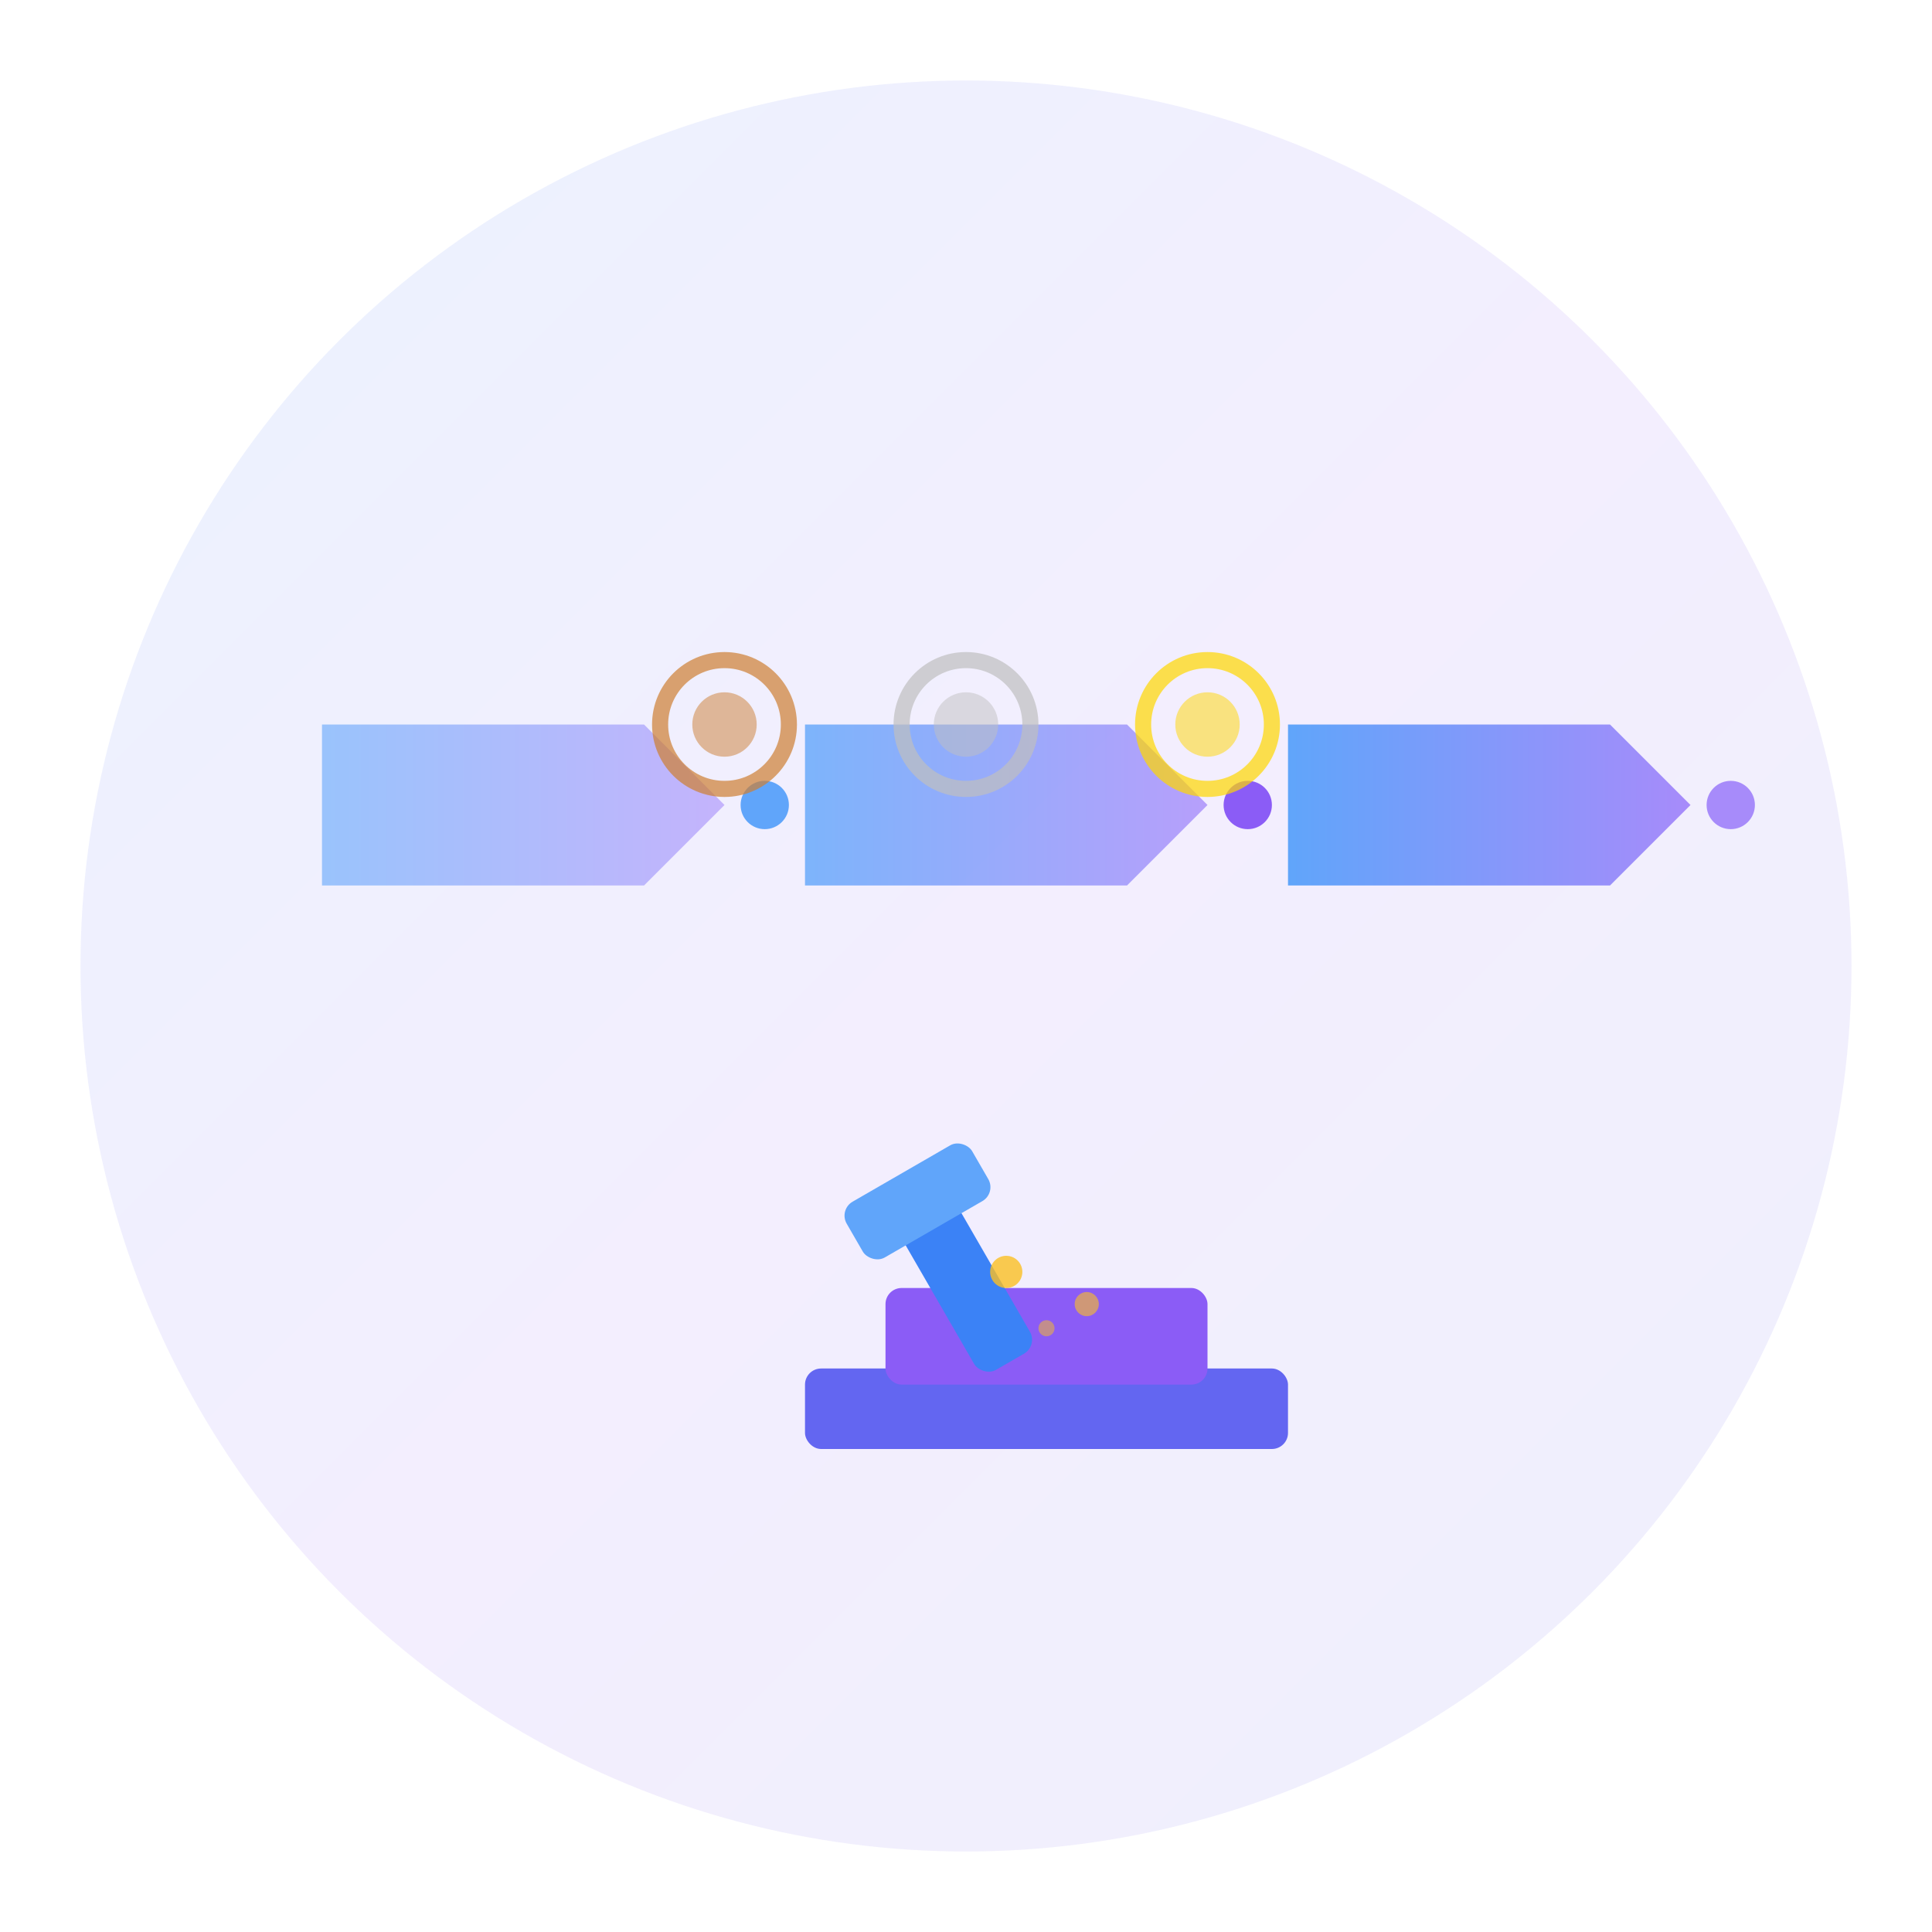 <svg width="240" height="240" viewBox="0 0 240 240" fill="none" xmlns="http://www.w3.org/2000/svg">
  <!-- Background Circle with Gradient -->
  <defs>
    <linearGradient id="logoGradient" x1="0%" y1="0%" x2="100%" y2="100%">
      <stop offset="0%" style="stop-color:#3b82f6;stop-opacity:1" />
      <stop offset="50%" style="stop-color:#8b5cf6;stop-opacity:1" />
      <stop offset="100%" style="stop-color:#6366f1;stop-opacity:1" />
    </linearGradient>
    <linearGradient id="flowGradient" x1="0%" y1="0%" x2="100%" y2="0%">
      <stop offset="0%" style="stop-color:#60a5fa;stop-opacity:1" />
      <stop offset="100%" style="stop-color:#a78bfa;stop-opacity:1" />
    </linearGradient>
  </defs>

  <!-- Outer Circle -->
  <circle cx="120" cy="120" r="110" fill="url(#logoGradient)" opacity="0.1"/>

  <!-- Flow Symbol - Data Pipeline Arrows -->
  <g transform="translate(40, 90)">
    <!-- Bronze Flow -->
    <path d="M 0 0 L 40 0 L 50 10 L 40 20 L 0 20 Z" fill="url(#flowGradient)" opacity="0.6"/>
    <circle cx="55" cy="10" r="3" fill="#60a5fa"/>

    <!-- Silver Flow -->
    <path d="M 60 0 L 100 0 L 110 10 L 100 20 L 60 20 Z" fill="url(#flowGradient)" opacity="0.8"/>
    <circle cx="115" cy="10" r="3" fill="#8b5cf6"/>

    <!-- Gold Flow -->
    <path d="M 120 0 L 160 0 L 170 10 L 160 20 L 120 20 Z" fill="url(#flowGradient)"/>
    <circle cx="175" cy="10" r="3" fill="#a78bfa"/>
  </g>

  <!-- Forge Symbol - Hammer/Anvil representing transformation -->
  <g transform="translate(80, 130)">
    <!-- Anvil Base -->
    <rect x="20" y="40" width="60" height="10" rx="2" fill="#6366f1"/>
    <rect x="30" y="30" width="40" height="12" rx="2" fill="#8b5cf6"/>

    <!-- Hammer -->
    <g transform="rotate(-30 50 25)">
      <rect x="35" y="10" width="8" height="25" rx="2" fill="#3b82f6"/>
      <rect x="30" y="8" width="18" height="8" rx="2" fill="#60a5fa"/>
    </g>

    <!-- Sparks - representing data transformation -->
    <circle cx="45" cy="28" r="2" fill="#fbbf24" opacity="0.8"/>
    <circle cx="55" cy="32" r="1.5" fill="#fbbf24" opacity="0.6"/>
    <circle cx="50" cy="35" r="1" fill="#fbbf24" opacity="0.5"/>
  </g>

  <!-- Data Nodes - representing medallion architecture -->
  <g transform="translate(60, 60)">
    <!-- Bronze Node -->
    <circle cx="30" cy="30" r="8" fill="none" stroke="#cd7f32" stroke-width="2" opacity="0.7"/>
    <circle cx="30" cy="30" r="4" fill="#cd7f32" opacity="0.5"/>

    <!-- Silver Node -->
    <circle cx="60" cy="30" r="8" fill="none" stroke="#c0c0c0" stroke-width="2" opacity="0.7"/>
    <circle cx="60" cy="30" r="4" fill="#c0c0c0" opacity="0.5"/>

    <!-- Gold Node -->
    <circle cx="90" cy="30" r="8" fill="none" stroke="#ffd700" stroke-width="2" opacity="0.7"/>
    <circle cx="90" cy="30" r="4" fill="#ffd700" opacity="0.5"/>

    <!-- Connection Lines -->
    <line x1="38" y1="30" x2="52" y2="30" stroke="url(#flowGradient)" stroke-width="2" opacity="0.5"/>
    <line x1="68" y1="30" x2="82" y2="30" stroke="url(#flowGradient)" stroke-width="2" opacity="0.5"/>
  </g>
</svg>

